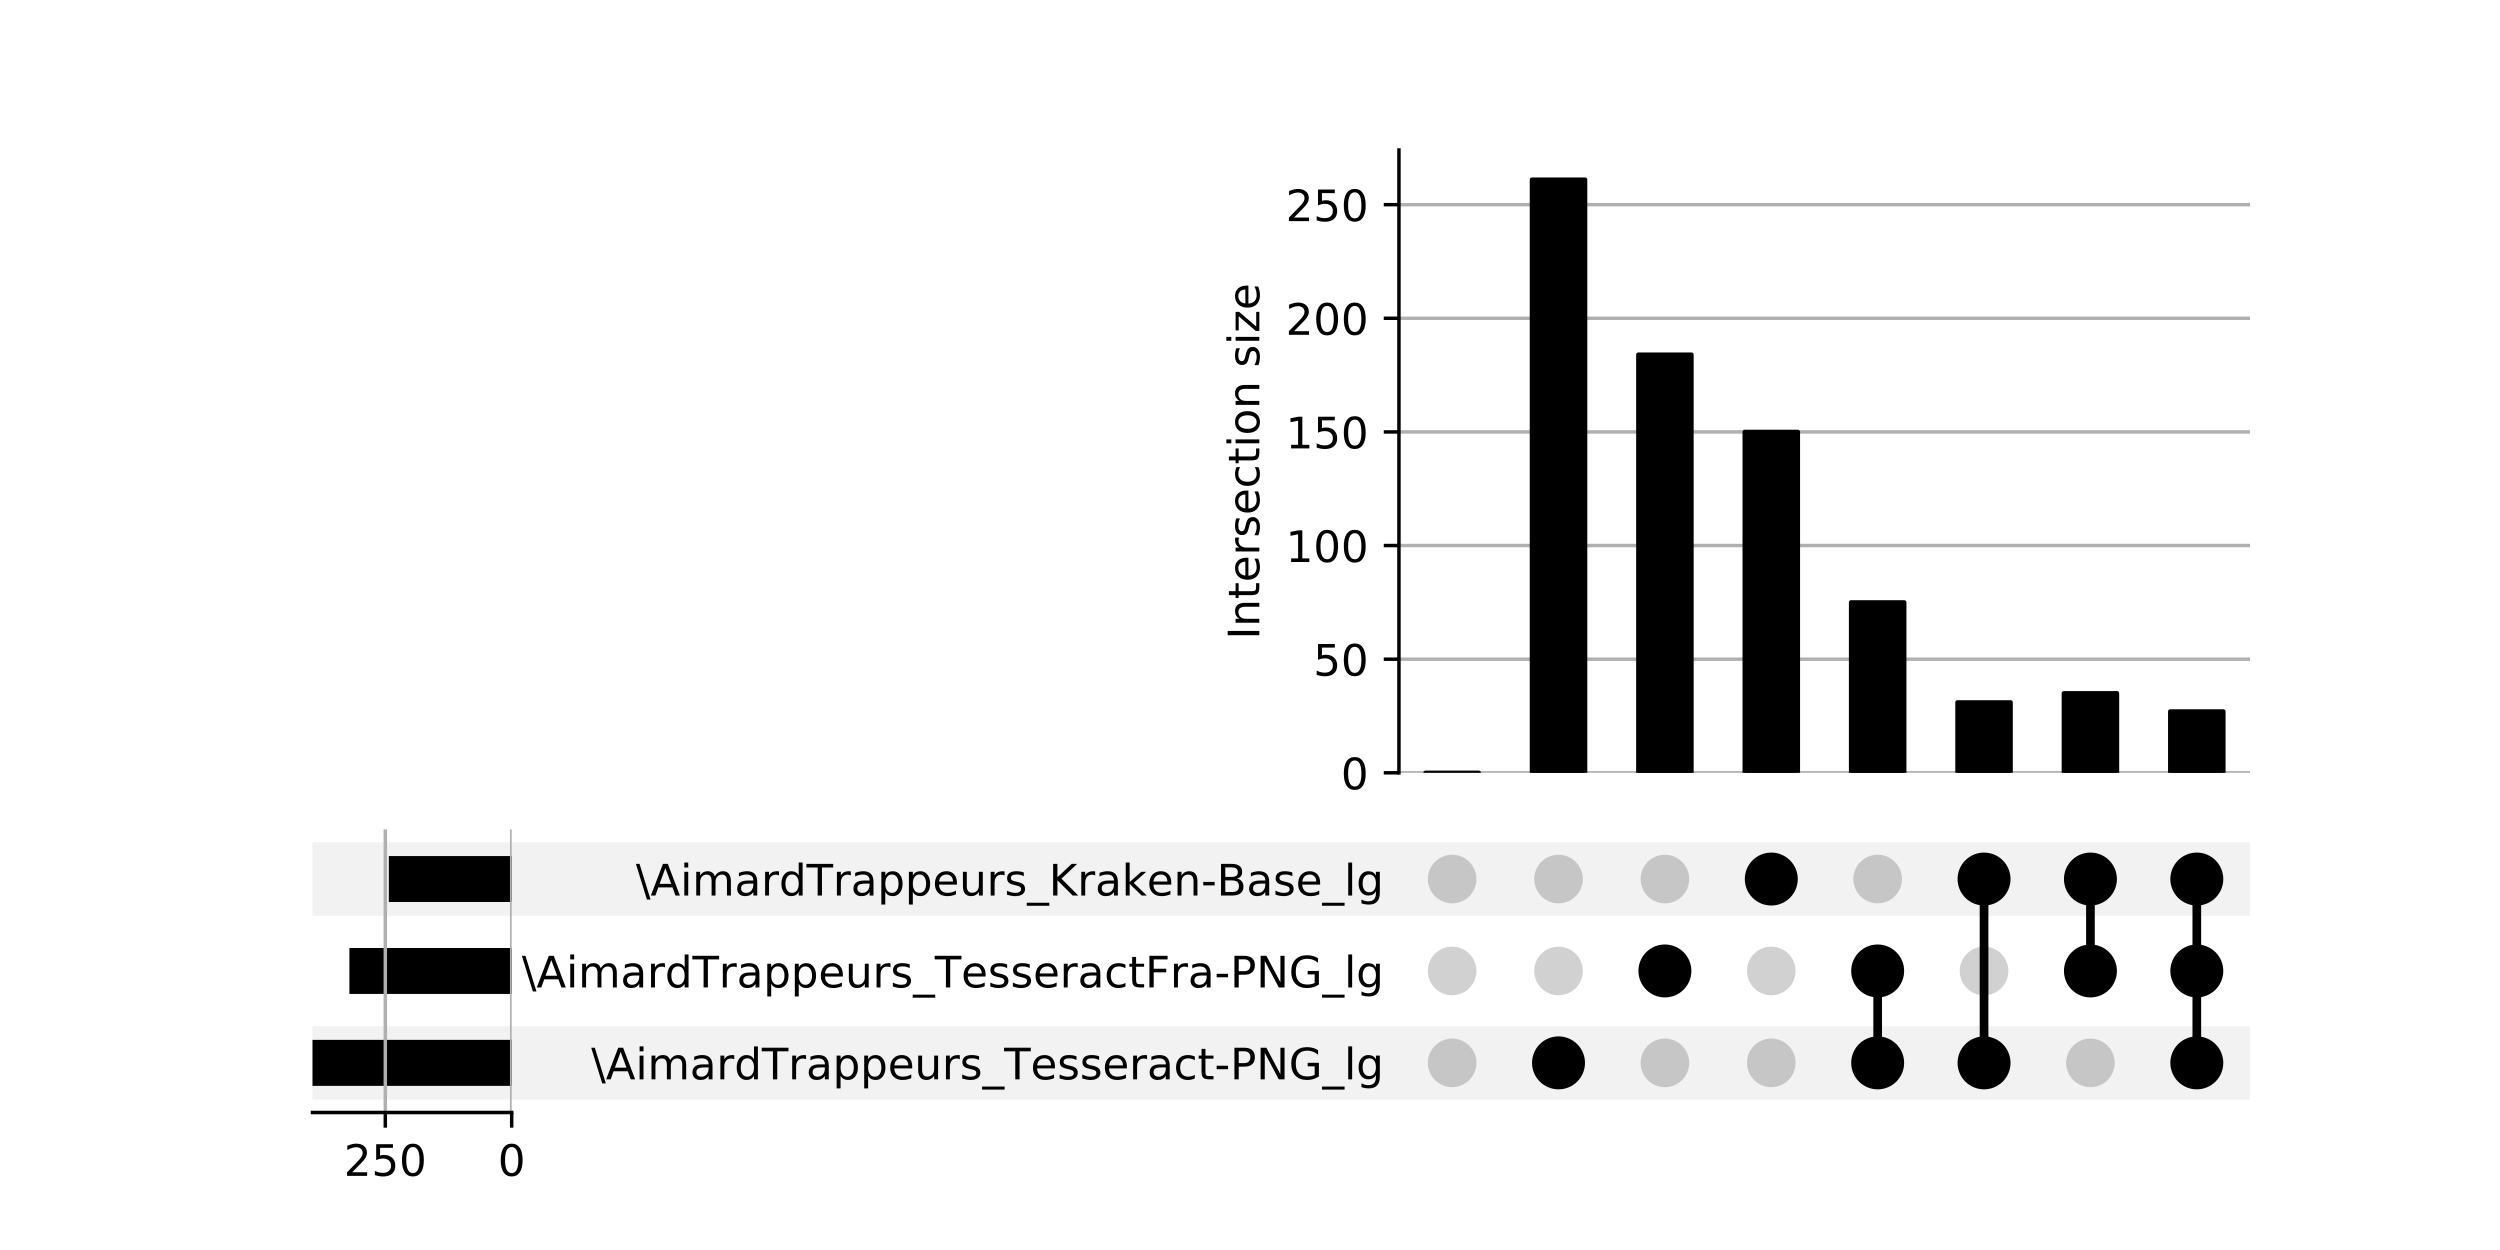 <?xml version="1.0" encoding="utf-8" standalone="no"?>
<!DOCTYPE svg PUBLIC "-//W3C//DTD SVG 1.1//EN"
  "http://www.w3.org/Graphics/SVG/1.1/DTD/svg11.dtd">
<!-- Created with matplotlib (http://matplotlib.org/) -->
<svg height="288pt" version="1.1" viewBox="0 0 576 288" width="576pt" xmlns="http://www.w3.org/2000/svg" xmlns:xlink="http://www.w3.org/1999/xlink">
 <defs>
  <style type="text/css">
*{stroke-linecap:butt;stroke-linejoin:round;}
  </style>
 </defs>
 <g id="figure_1">
  <g id="patch_1">
   <path d="M 0 288 
L 576 288 
L 576 0 
L 0 0 
z
" style="fill:#ffffff;"/>
  </g>
  <g id="axes_1">
   <g id="patch_2">
    <path clip-path="url(#p7e8ec84021)" d="M 72 253.355 
L 518.4 253.355 
L 518.4 236.414 
L 72 236.414 
z
" style="fill-opacity:0.051;"/>
   </g>
   <g id="patch_3">
    <path clip-path="url(#p7e8ec84021)" d="M 72 211.002 
L 518.4 211.002 
L 518.4 194.061 
L 72 194.061 
z
" style="fill-opacity:0.051;"/>
   </g>
   <g id="matplotlib.axis_1"/>
   <g id="matplotlib.axis_2">
    <g id="ytick_1"/>
    <g id="ytick_2"/>
    <g id="ytick_3"/>
   </g>
  </g>
  <g id="axes_2">
   <g id="matplotlib.axis_3">
    <g id="ytick_4">
     <g id="line2d_1"/>
     <g id="text_1">
      <!-- \AimardTrappeurs_Tesseract-PNG_lg -->
      <defs>
       <path d="M 8.297 72.906 
L 33.688 -9.281 
L 25.391 -9.281 
L 0 72.906 
z
" id="DejaVuSans-5c"/>
       <path d="M 34.188 63.188 
L 20.797 26.906 
L 47.609 26.906 
z
M 28.609 72.906 
L 39.797 72.906 
L 67.578 0 
L 57.328 0 
L 50.688 18.703 
L 17.828 18.703 
L 11.188 0 
L 0.781 0 
z
" id="DejaVuSans-41"/>
       <path d="M 9.422 54.688 
L 18.406 54.688 
L 18.406 0 
L 9.422 0 
z
M 9.422 75.984 
L 18.406 75.984 
L 18.406 64.594 
L 9.422 64.594 
z
" id="DejaVuSans-69"/>
       <path d="M 52 44.188 
Q 55.375 50.25 60.062 53.125 
Q 64.75 56 71.094 56 
Q 79.641 56 84.281 50.016 
Q 88.922 44.047 88.922 33.016 
L 88.922 0 
L 79.891 0 
L 79.891 32.719 
Q 79.891 40.578 77.094 44.375 
Q 74.312 48.188 68.609 48.188 
Q 61.625 48.188 57.562 43.547 
Q 53.516 38.922 53.516 30.906 
L 53.516 0 
L 44.484 0 
L 44.484 32.719 
Q 44.484 40.625 41.703 44.406 
Q 38.922 48.188 33.109 48.188 
Q 26.219 48.188 22.156 43.531 
Q 18.109 38.875 18.109 30.906 
L 18.109 0 
L 9.078 0 
L 9.078 54.688 
L 18.109 54.688 
L 18.109 46.188 
Q 21.188 51.219 25.484 53.609 
Q 29.781 56 35.688 56 
Q 41.656 56 45.828 52.969 
Q 50 49.953 52 44.188 
z
" id="DejaVuSans-6d"/>
       <path d="M 34.281 27.484 
Q 23.391 27.484 19.188 25 
Q 14.984 22.516 14.984 16.5 
Q 14.984 11.719 18.141 8.906 
Q 21.297 6.109 26.703 6.109 
Q 34.188 6.109 38.703 11.406 
Q 43.219 16.703 43.219 25.484 
L 43.219 27.484 
z
M 52.203 31.203 
L 52.203 0 
L 43.219 0 
L 43.219 8.297 
Q 40.141 3.328 35.547 0.953 
Q 30.953 -1.422 24.312 -1.422 
Q 15.922 -1.422 10.953 3.297 
Q 6 8.016 6 15.922 
Q 6 25.141 12.172 29.828 
Q 18.359 34.516 30.609 34.516 
L 43.219 34.516 
L 43.219 35.406 
Q 43.219 41.609 39.141 45 
Q 35.062 48.391 27.688 48.391 
Q 23 48.391 18.547 47.266 
Q 14.109 46.141 10.016 43.891 
L 10.016 52.203 
Q 14.938 54.109 19.578 55.047 
Q 24.219 56 28.609 56 
Q 40.484 56 46.344 49.844 
Q 52.203 43.703 52.203 31.203 
z
" id="DejaVuSans-61"/>
       <path d="M 41.109 46.297 
Q 39.594 47.172 37.812 47.578 
Q 36.031 48 33.891 48 
Q 26.266 48 22.188 43.047 
Q 18.109 38.094 18.109 28.812 
L 18.109 0 
L 9.078 0 
L 9.078 54.688 
L 18.109 54.688 
L 18.109 46.188 
Q 20.953 51.172 25.484 53.578 
Q 30.031 56 36.531 56 
Q 37.453 56 38.578 55.875 
Q 39.703 55.766 41.062 55.516 
z
" id="DejaVuSans-72"/>
       <path d="M 45.406 46.391 
L 45.406 75.984 
L 54.391 75.984 
L 54.391 0 
L 45.406 0 
L 45.406 8.203 
Q 42.578 3.328 38.25 0.953 
Q 33.938 -1.422 27.875 -1.422 
Q 17.969 -1.422 11.734 6.484 
Q 5.516 14.406 5.516 27.297 
Q 5.516 40.188 11.734 48.094 
Q 17.969 56 27.875 56 
Q 33.938 56 38.25 53.625 
Q 42.578 51.266 45.406 46.391 
z
M 14.797 27.297 
Q 14.797 17.391 18.875 11.75 
Q 22.953 6.109 30.078 6.109 
Q 37.203 6.109 41.297 11.75 
Q 45.406 17.391 45.406 27.297 
Q 45.406 37.203 41.297 42.844 
Q 37.203 48.484 30.078 48.484 
Q 22.953 48.484 18.875 42.844 
Q 14.797 37.203 14.797 27.297 
z
" id="DejaVuSans-64"/>
       <path d="M -0.297 72.906 
L 61.375 72.906 
L 61.375 64.594 
L 35.5 64.594 
L 35.5 0 
L 25.594 0 
L 25.594 64.594 
L -0.297 64.594 
z
" id="DejaVuSans-54"/>
       <path d="M 18.109 8.203 
L 18.109 -20.797 
L 9.078 -20.797 
L 9.078 54.688 
L 18.109 54.688 
L 18.109 46.391 
Q 20.953 51.266 25.266 53.625 
Q 29.594 56 35.594 56 
Q 45.562 56 51.781 48.094 
Q 58.016 40.188 58.016 27.297 
Q 58.016 14.406 51.781 6.484 
Q 45.562 -1.422 35.594 -1.422 
Q 29.594 -1.422 25.266 0.953 
Q 20.953 3.328 18.109 8.203 
z
M 48.688 27.297 
Q 48.688 37.203 44.609 42.844 
Q 40.531 48.484 33.406 48.484 
Q 26.266 48.484 22.188 42.844 
Q 18.109 37.203 18.109 27.297 
Q 18.109 17.391 22.188 11.75 
Q 26.266 6.109 33.406 6.109 
Q 40.531 6.109 44.609 11.75 
Q 48.688 17.391 48.688 27.297 
z
" id="DejaVuSans-70"/>
       <path d="M 56.203 29.594 
L 56.203 25.203 
L 14.891 25.203 
Q 15.484 15.922 20.484 11.062 
Q 25.484 6.203 34.422 6.203 
Q 39.594 6.203 44.453 7.469 
Q 49.312 8.734 54.109 11.281 
L 54.109 2.781 
Q 49.266 0.734 44.188 -0.344 
Q 39.109 -1.422 33.891 -1.422 
Q 20.797 -1.422 13.156 6.188 
Q 5.516 13.812 5.516 26.812 
Q 5.516 40.234 12.766 48.109 
Q 20.016 56 32.328 56 
Q 43.359 56 49.781 48.891 
Q 56.203 41.797 56.203 29.594 
z
M 47.219 32.234 
Q 47.125 39.594 43.094 43.984 
Q 39.062 48.391 32.422 48.391 
Q 24.906 48.391 20.391 44.141 
Q 15.875 39.891 15.188 32.172 
z
" id="DejaVuSans-65"/>
       <path d="M 8.5 21.578 
L 8.5 54.688 
L 17.484 54.688 
L 17.484 21.922 
Q 17.484 14.156 20.5 10.266 
Q 23.531 6.391 29.594 6.391 
Q 36.859 6.391 41.078 11.031 
Q 45.312 15.672 45.312 23.688 
L 45.312 54.688 
L 54.297 54.688 
L 54.297 0 
L 45.312 0 
L 45.312 8.406 
Q 42.047 3.422 37.719 1 
Q 33.406 -1.422 27.688 -1.422 
Q 18.266 -1.422 13.375 4.438 
Q 8.5 10.297 8.5 21.578 
z
M 31.109 56 
z
" id="DejaVuSans-75"/>
       <path d="M 44.281 53.078 
L 44.281 44.578 
Q 40.484 46.531 36.375 47.5 
Q 32.281 48.484 27.875 48.484 
Q 21.188 48.484 17.844 46.438 
Q 14.5 44.391 14.5 40.281 
Q 14.5 37.156 16.891 35.375 
Q 19.281 33.594 26.516 31.984 
L 29.594 31.297 
Q 39.156 29.25 43.188 25.516 
Q 47.219 21.781 47.219 15.094 
Q 47.219 7.469 41.188 3.016 
Q 35.156 -1.422 24.609 -1.422 
Q 20.219 -1.422 15.453 -0.562 
Q 10.688 0.297 5.422 2 
L 5.422 11.281 
Q 10.406 8.688 15.234 7.391 
Q 20.062 6.109 24.812 6.109 
Q 31.156 6.109 34.562 8.281 
Q 37.984 10.453 37.984 14.406 
Q 37.984 18.062 35.516 20.016 
Q 33.062 21.969 24.703 23.781 
L 21.578 24.516 
Q 13.234 26.266 9.516 29.906 
Q 5.812 33.547 5.812 39.891 
Q 5.812 47.609 11.281 51.797 
Q 16.75 56 26.812 56 
Q 31.781 56 36.172 55.266 
Q 40.578 54.547 44.281 53.078 
z
" id="DejaVuSans-73"/>
       <path d="M 50.984 -16.609 
L 50.984 -23.578 
L -0.984 -23.578 
L -0.984 -16.609 
z
" id="DejaVuSans-5f"/>
       <path d="M 48.781 52.594 
L 48.781 44.188 
Q 44.969 46.297 41.141 47.344 
Q 37.312 48.391 33.406 48.391 
Q 24.656 48.391 19.812 42.844 
Q 14.984 37.312 14.984 27.297 
Q 14.984 17.281 19.812 11.734 
Q 24.656 6.203 33.406 6.203 
Q 37.312 6.203 41.141 7.25 
Q 44.969 8.297 48.781 10.406 
L 48.781 2.094 
Q 45.016 0.344 40.984 -0.531 
Q 36.969 -1.422 32.422 -1.422 
Q 20.062 -1.422 12.781 6.344 
Q 5.516 14.109 5.516 27.297 
Q 5.516 40.672 12.859 48.328 
Q 20.219 56 33.016 56 
Q 37.156 56 41.109 55.141 
Q 45.062 54.297 48.781 52.594 
z
" id="DejaVuSans-63"/>
       <path d="M 18.312 70.219 
L 18.312 54.688 
L 36.812 54.688 
L 36.812 47.703 
L 18.312 47.703 
L 18.312 18.016 
Q 18.312 11.328 20.141 9.422 
Q 21.969 7.516 27.594 7.516 
L 36.812 7.516 
L 36.812 0 
L 27.594 0 
Q 17.188 0 13.234 3.875 
Q 9.281 7.766 9.281 18.016 
L 9.281 47.703 
L 2.688 47.703 
L 2.688 54.688 
L 9.281 54.688 
L 9.281 70.219 
z
" id="DejaVuSans-74"/>
       <path d="M 4.891 31.391 
L 31.203 31.391 
L 31.203 23.391 
L 4.891 23.391 
z
" id="DejaVuSans-2d"/>
       <path d="M 19.672 64.797 
L 19.672 37.406 
L 32.078 37.406 
Q 38.969 37.406 42.719 40.969 
Q 46.484 44.531 46.484 51.125 
Q 46.484 57.672 42.719 61.234 
Q 38.969 64.797 32.078 64.797 
z
M 9.812 72.906 
L 32.078 72.906 
Q 44.344 72.906 50.609 67.359 
Q 56.891 61.812 56.891 51.125 
Q 56.891 40.328 50.609 34.812 
Q 44.344 29.297 32.078 29.297 
L 19.672 29.297 
L 19.672 0 
L 9.812 0 
z
" id="DejaVuSans-50"/>
       <path d="M 9.812 72.906 
L 23.094 72.906 
L 55.422 11.922 
L 55.422 72.906 
L 64.984 72.906 
L 64.984 0 
L 51.703 0 
L 19.391 60.984 
L 19.391 0 
L 9.812 0 
z
" id="DejaVuSans-4e"/>
       <path d="M 59.516 10.406 
L 59.516 29.984 
L 43.406 29.984 
L 43.406 38.094 
L 69.281 38.094 
L 69.281 6.781 
Q 63.578 2.734 56.688 0.656 
Q 49.812 -1.422 42 -1.422 
Q 24.906 -1.422 15.25 8.562 
Q 5.609 18.562 5.609 36.375 
Q 5.609 54.25 15.25 64.234 
Q 24.906 74.219 42 74.219 
Q 49.125 74.219 55.547 72.453 
Q 61.969 70.703 67.391 67.281 
L 67.391 56.781 
Q 61.922 61.422 55.766 63.766 
Q 49.609 66.109 42.828 66.109 
Q 29.438 66.109 22.719 58.641 
Q 16.016 51.172 16.016 36.375 
Q 16.016 21.625 22.719 14.156 
Q 29.438 6.688 42.828 6.688 
Q 48.047 6.688 52.141 7.594 
Q 56.25 8.5 59.516 10.406 
z
" id="DejaVuSans-47"/>
       <path d="M 9.422 75.984 
L 18.406 75.984 
L 18.406 0 
L 9.422 0 
z
" id="DejaVuSans-6c"/>
       <path d="M 45.406 27.984 
Q 45.406 37.75 41.375 43.109 
Q 37.359 48.484 30.078 48.484 
Q 22.859 48.484 18.828 43.109 
Q 14.797 37.75 14.797 27.984 
Q 14.797 18.266 18.828 12.891 
Q 22.859 7.516 30.078 7.516 
Q 37.359 7.516 41.375 12.891 
Q 45.406 18.266 45.406 27.984 
z
M 54.391 6.781 
Q 54.391 -7.172 48.188 -13.984 
Q 42 -20.797 29.203 -20.797 
Q 24.469 -20.797 20.266 -20.094 
Q 16.062 -19.391 12.109 -17.922 
L 12.109 -9.188 
Q 16.062 -11.328 19.922 -12.344 
Q 23.781 -13.375 27.781 -13.375 
Q 36.625 -13.375 41.016 -8.766 
Q 45.406 -4.156 45.406 5.172 
L 45.406 9.625 
Q 42.625 4.781 38.281 2.391 
Q 33.938 0 27.875 0 
Q 17.828 0 11.672 7.656 
Q 5.516 15.328 5.516 27.984 
Q 5.516 40.672 11.672 48.328 
Q 17.828 56 27.875 56 
Q 33.938 56 38.281 53.609 
Q 42.625 51.219 45.406 46.391 
L 45.406 54.688 
L 54.391 54.688 
z
" id="DejaVuSans-67"/>
      </defs>
      <g transform="translate(136.213 248.684)scale(0.1 -0.1)">
       <use xlink:href="#DejaVuSans-5c"/>
       <use x="33.691" xlink:href="#DejaVuSans-41"/>
       <use x="102.1" xlink:href="#DejaVuSans-69"/>
       <use x="129.883" xlink:href="#DejaVuSans-6d"/>
       <use x="227.295" xlink:href="#DejaVuSans-61"/>
       <use x="288.574" xlink:href="#DejaVuSans-72"/>
       <use x="329.672" xlink:href="#DejaVuSans-64"/>
       <use x="393.148" xlink:href="#DejaVuSans-54"/>
       <use x="454.014" xlink:href="#DejaVuSans-72"/>
       <use x="495.127" xlink:href="#DejaVuSans-61"/>
       <use x="556.406" xlink:href="#DejaVuSans-70"/>
       <use x="619.883" xlink:href="#DejaVuSans-70"/>
       <use x="683.359" xlink:href="#DejaVuSans-65"/>
       <use x="744.883" xlink:href="#DejaVuSans-75"/>
       <use x="808.262" xlink:href="#DejaVuSans-72"/>
       <use x="849.375" xlink:href="#DejaVuSans-73"/>
       <use x="901.475" xlink:href="#DejaVuSans-5f"/>
       <use x="951.475" xlink:href="#DejaVuSans-54"/>
       <use x="1012.293" xlink:href="#DejaVuSans-65"/>
       <use x="1073.816" xlink:href="#DejaVuSans-73"/>
       <use x="1125.916" xlink:href="#DejaVuSans-73"/>
       <use x="1178.016" xlink:href="#DejaVuSans-65"/>
       <use x="1239.539" xlink:href="#DejaVuSans-72"/>
       <use x="1280.652" xlink:href="#DejaVuSans-61"/>
       <use x="1341.932" xlink:href="#DejaVuSans-63"/>
       <use x="1396.912" xlink:href="#DejaVuSans-74"/>
       <use x="1436.121" xlink:href="#DejaVuSans-2d"/>
       <use x="1472.205" xlink:href="#DejaVuSans-50"/>
       <use x="1532.508" xlink:href="#DejaVuSans-4e"/>
       <use x="1607.312" xlink:href="#DejaVuSans-47"/>
       <use x="1684.803" xlink:href="#DejaVuSans-5f"/>
       <use x="1734.803" xlink:href="#DejaVuSans-6c"/>
       <use x="1762.586" xlink:href="#DejaVuSans-67"/>
      </g>
     </g>
    </g>
    <g id="ytick_5">
     <g id="line2d_2"/>
     <g id="text_2">
      <!-- \AimardTrappeurs_TesseractFra-PNG_lg -->
      <defs>
       <path d="M 9.812 72.906 
L 51.703 72.906 
L 51.703 64.594 
L 19.672 64.594 
L 19.672 43.109 
L 48.578 43.109 
L 48.578 34.812 
L 19.672 34.812 
L 19.672 0 
L 9.812 0 
z
" id="DejaVuSans-46"/>
      </defs>
      <g transform="translate(120.233 227.507)scale(0.1 -0.1)">
       <use xlink:href="#DejaVuSans-5c"/>
       <use x="33.691" xlink:href="#DejaVuSans-41"/>
       <use x="102.1" xlink:href="#DejaVuSans-69"/>
       <use x="129.883" xlink:href="#DejaVuSans-6d"/>
       <use x="227.295" xlink:href="#DejaVuSans-61"/>
       <use x="288.574" xlink:href="#DejaVuSans-72"/>
       <use x="329.672" xlink:href="#DejaVuSans-64"/>
       <use x="393.148" xlink:href="#DejaVuSans-54"/>
       <use x="454.014" xlink:href="#DejaVuSans-72"/>
       <use x="495.127" xlink:href="#DejaVuSans-61"/>
       <use x="556.406" xlink:href="#DejaVuSans-70"/>
       <use x="619.883" xlink:href="#DejaVuSans-70"/>
       <use x="683.359" xlink:href="#DejaVuSans-65"/>
       <use x="744.883" xlink:href="#DejaVuSans-75"/>
       <use x="808.262" xlink:href="#DejaVuSans-72"/>
       <use x="849.375" xlink:href="#DejaVuSans-73"/>
       <use x="901.475" xlink:href="#DejaVuSans-5f"/>
       <use x="951.475" xlink:href="#DejaVuSans-54"/>
       <use x="1012.293" xlink:href="#DejaVuSans-65"/>
       <use x="1073.816" xlink:href="#DejaVuSans-73"/>
       <use x="1125.916" xlink:href="#DejaVuSans-73"/>
       <use x="1178.016" xlink:href="#DejaVuSans-65"/>
       <use x="1239.539" xlink:href="#DejaVuSans-72"/>
       <use x="1280.652" xlink:href="#DejaVuSans-61"/>
       <use x="1341.932" xlink:href="#DejaVuSans-63"/>
       <use x="1396.912" xlink:href="#DejaVuSans-74"/>
       <use x="1436.121" xlink:href="#DejaVuSans-46"/>
       <use x="1493.531" xlink:href="#DejaVuSans-72"/>
       <use x="1534.645" xlink:href="#DejaVuSans-61"/>
       <use x="1595.924" xlink:href="#DejaVuSans-2d"/>
       <use x="1632.008" xlink:href="#DejaVuSans-50"/>
       <use x="1692.311" xlink:href="#DejaVuSans-4e"/>
       <use x="1767.115" xlink:href="#DejaVuSans-47"/>
       <use x="1844.605" xlink:href="#DejaVuSans-5f"/>
       <use x="1894.605" xlink:href="#DejaVuSans-6c"/>
       <use x="1922.389" xlink:href="#DejaVuSans-67"/>
      </g>
     </g>
    </g>
    <g id="ytick_6">
     <g id="line2d_3"/>
     <g id="text_3">
      <!-- \AimardTrappeurs_Kraken-Base_lg -->
      <defs>
       <path d="M 9.812 72.906 
L 19.672 72.906 
L 19.672 42.094 
L 52.391 72.906 
L 65.094 72.906 
L 28.906 38.922 
L 67.672 0 
L 54.688 0 
L 19.672 35.109 
L 19.672 0 
L 9.812 0 
z
" id="DejaVuSans-4b"/>
       <path d="M 9.078 75.984 
L 18.109 75.984 
L 18.109 31.109 
L 44.922 54.688 
L 56.391 54.688 
L 27.391 29.109 
L 57.625 0 
L 45.906 0 
L 18.109 26.703 
L 18.109 0 
L 9.078 0 
z
" id="DejaVuSans-6b"/>
       <path d="M 54.891 33.016 
L 54.891 0 
L 45.906 0 
L 45.906 32.719 
Q 45.906 40.484 42.875 44.328 
Q 39.844 48.188 33.797 48.188 
Q 26.516 48.188 22.312 43.547 
Q 18.109 38.922 18.109 30.906 
L 18.109 0 
L 9.078 0 
L 9.078 54.688 
L 18.109 54.688 
L 18.109 46.188 
Q 21.344 51.125 25.703 53.562 
Q 30.078 56 35.797 56 
Q 45.219 56 50.047 50.172 
Q 54.891 44.344 54.891 33.016 
z
" id="DejaVuSans-6e"/>
       <path d="M 19.672 34.812 
L 19.672 8.109 
L 35.5 8.109 
Q 43.453 8.109 47.281 11.406 
Q 51.125 14.703 51.125 21.484 
Q 51.125 28.328 47.281 31.562 
Q 43.453 34.812 35.5 34.812 
z
M 19.672 64.797 
L 19.672 42.828 
L 34.281 42.828 
Q 41.5 42.828 45.031 45.531 
Q 48.578 48.25 48.578 53.812 
Q 48.578 59.328 45.031 62.062 
Q 41.5 64.797 34.281 64.797 
z
M 9.812 72.906 
L 35.016 72.906 
Q 46.297 72.906 52.391 68.219 
Q 58.5 63.531 58.5 54.891 
Q 58.5 48.188 55.375 44.234 
Q 52.25 40.281 46.188 39.312 
Q 53.469 37.75 57.5 32.781 
Q 61.531 27.828 61.531 20.406 
Q 61.531 10.641 54.891 5.312 
Q 48.25 0 35.984 0 
L 9.812 0 
z
" id="DejaVuSans-42"/>
      </defs>
      <g transform="translate(146.516 206.331)scale(0.1 -0.1)">
       <use xlink:href="#DejaVuSans-5c"/>
       <use x="33.691" xlink:href="#DejaVuSans-41"/>
       <use x="102.1" xlink:href="#DejaVuSans-69"/>
       <use x="129.883" xlink:href="#DejaVuSans-6d"/>
       <use x="227.295" xlink:href="#DejaVuSans-61"/>
       <use x="288.574" xlink:href="#DejaVuSans-72"/>
       <use x="329.672" xlink:href="#DejaVuSans-64"/>
       <use x="393.148" xlink:href="#DejaVuSans-54"/>
       <use x="454.014" xlink:href="#DejaVuSans-72"/>
       <use x="495.127" xlink:href="#DejaVuSans-61"/>
       <use x="556.406" xlink:href="#DejaVuSans-70"/>
       <use x="619.883" xlink:href="#DejaVuSans-70"/>
       <use x="683.359" xlink:href="#DejaVuSans-65"/>
       <use x="744.883" xlink:href="#DejaVuSans-75"/>
       <use x="808.262" xlink:href="#DejaVuSans-72"/>
       <use x="849.375" xlink:href="#DejaVuSans-73"/>
       <use x="901.475" xlink:href="#DejaVuSans-5f"/>
       <use x="951.475" xlink:href="#DejaVuSans-4b"/>
       <use x="1017.051" xlink:href="#DejaVuSans-72"/>
       <use x="1058.164" xlink:href="#DejaVuSans-61"/>
       <use x="1119.443" xlink:href="#DejaVuSans-6b"/>
       <use x="1177.307" xlink:href="#DejaVuSans-65"/>
       <use x="1238.83" xlink:href="#DejaVuSans-6e"/>
       <use x="1302.209" xlink:href="#DejaVuSans-2d"/>
       <use x="1338.246" xlink:href="#DejaVuSans-42"/>
       <use x="1406.85" xlink:href="#DejaVuSans-61"/>
       <use x="1468.129" xlink:href="#DejaVuSans-73"/>
       <use x="1520.229" xlink:href="#DejaVuSans-65"/>
       <use x="1581.752" xlink:href="#DejaVuSans-5f"/>
       <use x="1631.752" xlink:href="#DejaVuSans-6c"/>
       <use x="1659.535" xlink:href="#DejaVuSans-67"/>
      </g>
     </g>
    </g>
   </g>
   <g id="LineCollection_1">
    <path clip-path="url(#p9115583071)" d="M 359.083 244.885 
L 359.083 244.885 
" style="fill:none;stroke:#000000;stroke-width:2;"/>
    <path clip-path="url(#p9115583071)" d="M 383.593 223.708 
L 383.593 223.708 
" style="fill:none;stroke:#000000;stroke-width:2;"/>
    <path clip-path="url(#p9115583071)" d="M 408.104 202.532 
L 408.104 202.532 
" style="fill:none;stroke:#000000;stroke-width:2;"/>
    <path clip-path="url(#p9115583071)" d="M 432.614 244.885 
L 432.614 223.708 
" style="fill:none;stroke:#000000;stroke-width:2;"/>
    <path clip-path="url(#p9115583071)" d="M 457.124 244.885 
L 457.124 202.532 
" style="fill:none;stroke:#000000;stroke-width:2;"/>
    <path clip-path="url(#p9115583071)" d="M 481.635 223.708 
L 481.635 202.532 
" style="fill:none;stroke:#000000;stroke-width:2;"/>
    <path clip-path="url(#p9115583071)" d="M 506.145 244.885 
L 506.145 202.532 
" style="fill:none;stroke:#000000;stroke-width:2;"/>
   </g>
   <g id="PathCollection_1">
    <defs>
     <path d="M 0 5.6 
C 1.485 5.6 2.91 5.01 3.96 3.96 
C 5.01 2.91 5.6 1.485 5.6 0 
C 5.6 -1.485 5.01 -2.91 3.96 -3.96 
C 2.91 -5.01 1.485 -5.6 0 -5.6 
C -1.485 -5.6 -2.91 -5.01 -3.96 -3.96 
C -5.01 -2.91 -5.6 -1.485 -5.6 0 
C -5.6 1.485 -5.01 2.91 -3.96 3.96 
C -2.91 5.01 -1.485 5.6 0 5.6 
z
" id="C0_0_4370da4f94"/>
    </defs>
    <g clip-path="url(#p9115583071)">
     <use style="fill-opacity:0.18;" x="334.573" xlink:href="#C0_0_4370da4f94" y="244.885"/>
    </g>
    <g clip-path="url(#p9115583071)">
     <use style="fill-opacity:0.18;" x="334.573" xlink:href="#C0_0_4370da4f94" y="223.708"/>
    </g>
    <g clip-path="url(#p9115583071)">
     <use style="fill-opacity:0.18;" x="334.573" xlink:href="#C0_0_4370da4f94" y="202.532"/>
    </g>
    <g clip-path="url(#p9115583071)">
     <use style="stroke:#000000;" x="359.083" xlink:href="#C0_0_4370da4f94" y="244.885"/>
    </g>
    <g clip-path="url(#p9115583071)">
     <use style="fill-opacity:0.18;" x="359.083" xlink:href="#C0_0_4370da4f94" y="223.708"/>
    </g>
    <g clip-path="url(#p9115583071)">
     <use style="fill-opacity:0.18;" x="359.083" xlink:href="#C0_0_4370da4f94" y="202.532"/>
    </g>
    <g clip-path="url(#p9115583071)">
     <use style="fill-opacity:0.18;" x="383.593" xlink:href="#C0_0_4370da4f94" y="244.885"/>
    </g>
    <g clip-path="url(#p9115583071)">
     <use style="stroke:#000000;" x="383.593" xlink:href="#C0_0_4370da4f94" y="223.708"/>
    </g>
    <g clip-path="url(#p9115583071)">
     <use style="fill-opacity:0.18;" x="383.593" xlink:href="#C0_0_4370da4f94" y="202.532"/>
    </g>
    <g clip-path="url(#p9115583071)">
     <use style="fill-opacity:0.18;" x="408.104" xlink:href="#C0_0_4370da4f94" y="244.885"/>
    </g>
    <g clip-path="url(#p9115583071)">
     <use style="fill-opacity:0.18;" x="408.104" xlink:href="#C0_0_4370da4f94" y="223.708"/>
    </g>
    <g clip-path="url(#p9115583071)">
     <use style="stroke:#000000;" x="408.104" xlink:href="#C0_0_4370da4f94" y="202.532"/>
    </g>
    <g clip-path="url(#p9115583071)">
     <use style="stroke:#000000;" x="432.614" xlink:href="#C0_0_4370da4f94" y="244.885"/>
    </g>
    <g clip-path="url(#p9115583071)">
     <use style="stroke:#000000;" x="432.614" xlink:href="#C0_0_4370da4f94" y="223.708"/>
    </g>
    <g clip-path="url(#p9115583071)">
     <use style="fill-opacity:0.18;" x="432.614" xlink:href="#C0_0_4370da4f94" y="202.532"/>
    </g>
    <g clip-path="url(#p9115583071)">
     <use style="stroke:#000000;" x="457.124" xlink:href="#C0_0_4370da4f94" y="244.885"/>
    </g>
    <g clip-path="url(#p9115583071)">
     <use style="fill-opacity:0.18;" x="457.124" xlink:href="#C0_0_4370da4f94" y="223.708"/>
    </g>
    <g clip-path="url(#p9115583071)">
     <use style="stroke:#000000;" x="457.124" xlink:href="#C0_0_4370da4f94" y="202.532"/>
    </g>
    <g clip-path="url(#p9115583071)">
     <use style="fill-opacity:0.18;" x="481.635" xlink:href="#C0_0_4370da4f94" y="244.885"/>
    </g>
    <g clip-path="url(#p9115583071)">
     <use style="stroke:#000000;" x="481.635" xlink:href="#C0_0_4370da4f94" y="223.708"/>
    </g>
    <g clip-path="url(#p9115583071)">
     <use style="stroke:#000000;" x="481.635" xlink:href="#C0_0_4370da4f94" y="202.532"/>
    </g>
    <g clip-path="url(#p9115583071)">
     <use style="stroke:#000000;" x="506.145" xlink:href="#C0_0_4370da4f94" y="244.885"/>
    </g>
    <g clip-path="url(#p9115583071)">
     <use style="stroke:#000000;" x="506.145" xlink:href="#C0_0_4370da4f94" y="223.708"/>
    </g>
    <g clip-path="url(#p9115583071)">
     <use style="stroke:#000000;" x="506.145" xlink:href="#C0_0_4370da4f94" y="202.532"/>
    </g>
   </g>
  </g>
  <g id="axes_3">
   <g id="patch_4">
    <path clip-path="url(#pf9bbf85217)" d="M 117.892 250.179 
L 72 250.179 
L 72 239.591 
L 117.892 239.591 
z
"/>
   </g>
   <g id="patch_5">
    <path clip-path="url(#pf9bbf85217)" d="M 117.892 229.002 
L 80.503 229.002 
L 80.503 218.414 
L 117.892 218.414 
z
"/>
   </g>
   <g id="patch_6">
    <path clip-path="url(#pf9bbf85217)" d="M 117.892 207.826 
L 89.588 207.826 
L 89.588 197.238 
L 117.892 197.238 
z
"/>
   </g>
   <g id="matplotlib.axis_4">
    <g id="xtick_1">
     <g id="line2d_4">
      <path clip-path="url(#pf9bbf85217)" d="M 117.892 256.32 
L 117.892 191.096 
" style="fill:none;stroke:#b0b0b0;stroke-linecap:square;stroke-width:0.8;"/>
     </g>
     <g id="line2d_5">
      <defs>
       <path d="M 0 0 
L 0 3.5 
" id="m0a86375be5" style="stroke:#000000;stroke-width:0.8;"/>
      </defs>
      <g>
       <use style="stroke:#000000;stroke-width:0.8;" x="117.892" xlink:href="#m0a86375be5" y="256.32"/>
      </g>
     </g>
     <g id="text_4">
      <!-- 0 -->
      <defs>
       <path d="M 31.781 66.406 
Q 24.172 66.406 20.328 58.906 
Q 16.5 51.422 16.5 36.375 
Q 16.5 21.391 20.328 13.891 
Q 24.172 6.391 31.781 6.391 
Q 39.453 6.391 43.281 13.891 
Q 47.125 21.391 47.125 36.375 
Q 47.125 51.422 43.281 58.906 
Q 39.453 66.406 31.781 66.406 
z
M 31.781 74.219 
Q 44.047 74.219 50.516 64.516 
Q 56.984 54.828 56.984 36.375 
Q 56.984 17.969 50.516 8.266 
Q 44.047 -1.422 31.781 -1.422 
Q 19.531 -1.422 13.062 8.266 
Q 6.594 17.969 6.594 36.375 
Q 6.594 54.828 13.062 64.516 
Q 19.531 74.219 31.781 74.219 
z
" id="DejaVuSans-30"/>
      </defs>
      <g transform="translate(114.71 270.918)scale(0.1 -0.1)">
       <use xlink:href="#DejaVuSans-30"/>
      </g>
     </g>
    </g>
    <g id="xtick_2">
     <g id="line2d_6">
      <path clip-path="url(#pf9bbf85217)" d="M 88.773 256.32 
L 88.773 191.096 
" style="fill:none;stroke:#b0b0b0;stroke-linecap:square;stroke-width:0.8;"/>
     </g>
     <g id="line2d_7">
      <g>
       <use style="stroke:#000000;stroke-width:0.8;" x="88.773" xlink:href="#m0a86375be5" y="256.32"/>
      </g>
     </g>
     <g id="text_5">
      <!-- 250 -->
      <defs>
       <path d="M 19.188 8.297 
L 53.609 8.297 
L 53.609 0 
L 7.328 0 
L 7.328 8.297 
Q 12.938 14.109 22.625 23.891 
Q 32.328 33.688 34.812 36.531 
Q 39.547 41.844 41.422 45.531 
Q 43.312 49.219 43.312 52.781 
Q 43.312 58.594 39.234 62.25 
Q 35.156 65.922 28.609 65.922 
Q 23.969 65.922 18.812 64.312 
Q 13.672 62.703 7.812 59.422 
L 7.812 69.391 
Q 13.766 71.781 18.938 73 
Q 24.125 74.219 28.422 74.219 
Q 39.75 74.219 46.484 68.547 
Q 53.219 62.891 53.219 53.422 
Q 53.219 48.922 51.531 44.891 
Q 49.859 40.875 45.406 35.406 
Q 44.188 33.984 37.641 27.219 
Q 31.109 20.453 19.188 8.297 
z
" id="DejaVuSans-32"/>
       <path d="M 10.797 72.906 
L 49.516 72.906 
L 49.516 64.594 
L 19.828 64.594 
L 19.828 46.734 
Q 21.969 47.469 24.109 47.828 
Q 26.266 48.188 28.422 48.188 
Q 40.625 48.188 47.75 41.5 
Q 54.891 34.812 54.891 23.391 
Q 54.891 11.625 47.562 5.094 
Q 40.234 -1.422 26.906 -1.422 
Q 22.312 -1.422 17.547 -0.641 
Q 12.797 0.141 7.719 1.703 
L 7.719 11.625 
Q 12.109 9.234 16.797 8.062 
Q 21.484 6.891 26.703 6.891 
Q 35.156 6.891 40.078 11.328 
Q 45.016 15.766 45.016 23.391 
Q 45.016 31 40.078 35.438 
Q 35.156 39.891 26.703 39.891 
Q 22.75 39.891 18.812 39.016 
Q 14.891 38.141 10.797 36.281 
z
" id="DejaVuSans-35"/>
      </defs>
      <g transform="translate(79.229 270.918)scale(0.1 -0.1)">
       <use xlink:href="#DejaVuSans-32"/>
       <use x="63.623" xlink:href="#DejaVuSans-35"/>
       <use x="127.246" xlink:href="#DejaVuSans-30"/>
      </g>
     </g>
    </g>
   </g>
   <g id="patch_7">
    <path d="M 72 256.32 
L 117.892 256.32 
" style="fill:none;stroke:#000000;stroke-linecap:square;stroke-linejoin:miter;stroke-width:0.8;"/>
   </g>
  </g>
  <g id="axes_4">
   <g id="patch_8">
    <path d="M 322.318 178.052 
L 518.4 178.052 
L 518.4 34.56 
L 322.318 34.56 
z
" style="fill:#ffffff;"/>
   </g>
   <g id="matplotlib.axis_5">
    <g id="ytick_7">
     <g id="line2d_8">
      <path clip-path="url(#p2af3a7b038)" d="M 322.318 178.052 
L 518.4 178.052 
" style="fill:none;stroke:#b0b0b0;stroke-linecap:square;stroke-width:0.8;"/>
     </g>
     <g id="line2d_9">
      <defs>
       <path d="M 0 0 
L -3.5 0 
" id="m537389fde9" style="stroke:#000000;stroke-width:0.8;"/>
      </defs>
      <g>
       <use style="stroke:#000000;stroke-width:0.8;" x="322.318" xlink:href="#m537389fde9" y="178.052"/>
      </g>
     </g>
     <g id="text_6">
      <!-- 0 -->
      <g transform="translate(308.955 181.851)scale(0.1 -0.1)">
       <use xlink:href="#DejaVuSans-30"/>
      </g>
     </g>
    </g>
    <g id="ytick_8">
     <g id="line2d_10">
      <path clip-path="url(#p2af3a7b038)" d="M 322.318 151.872 
L 518.4 151.872 
" style="fill:none;stroke:#b0b0b0;stroke-linecap:square;stroke-width:0.8;"/>
     </g>
     <g id="line2d_11">
      <g>
       <use style="stroke:#000000;stroke-width:0.8;" x="322.318" xlink:href="#m537389fde9" y="151.872"/>
      </g>
     </g>
     <g id="text_7">
      <!-- 50 -->
      <g transform="translate(302.593 155.671)scale(0.1 -0.1)">
       <use xlink:href="#DejaVuSans-35"/>
       <use x="63.623" xlink:href="#DejaVuSans-30"/>
      </g>
     </g>
    </g>
    <g id="ytick_9">
     <g id="line2d_12">
      <path clip-path="url(#p2af3a7b038)" d="M 322.318 125.692 
L 518.4 125.692 
" style="fill:none;stroke:#b0b0b0;stroke-linecap:square;stroke-width:0.8;"/>
     </g>
     <g id="line2d_13">
      <g>
       <use style="stroke:#000000;stroke-width:0.8;" x="322.318" xlink:href="#m537389fde9" y="125.692"/>
      </g>
     </g>
     <g id="text_8">
      <!-- 100 -->
      <defs>
       <path d="M 12.406 8.297 
L 28.516 8.297 
L 28.516 63.922 
L 10.984 60.406 
L 10.984 69.391 
L 28.422 72.906 
L 38.281 72.906 
L 38.281 8.297 
L 54.391 8.297 
L 54.391 0 
L 12.406 0 
z
" id="DejaVuSans-31"/>
      </defs>
      <g transform="translate(296.23 129.491)scale(0.1 -0.1)">
       <use xlink:href="#DejaVuSans-31"/>
       <use x="63.623" xlink:href="#DejaVuSans-30"/>
       <use x="127.246" xlink:href="#DejaVuSans-30"/>
      </g>
     </g>
    </g>
    <g id="ytick_10">
     <g id="line2d_14">
      <path clip-path="url(#p2af3a7b038)" d="M 322.318 99.512 
L 518.4 99.512 
" style="fill:none;stroke:#b0b0b0;stroke-linecap:square;stroke-width:0.8;"/>
     </g>
     <g id="line2d_15">
      <g>
       <use style="stroke:#000000;stroke-width:0.8;" x="322.318" xlink:href="#m537389fde9" y="99.512"/>
      </g>
     </g>
     <g id="text_9">
      <!-- 150 -->
      <g transform="translate(296.23 103.311)scale(0.1 -0.1)">
       <use xlink:href="#DejaVuSans-31"/>
       <use x="63.623" xlink:href="#DejaVuSans-35"/>
       <use x="127.246" xlink:href="#DejaVuSans-30"/>
      </g>
     </g>
    </g>
    <g id="ytick_11">
     <g id="line2d_16">
      <path clip-path="url(#p2af3a7b038)" d="M 322.318 73.332 
L 518.4 73.332 
" style="fill:none;stroke:#b0b0b0;stroke-linecap:square;stroke-width:0.8;"/>
     </g>
     <g id="line2d_17">
      <g>
       <use style="stroke:#000000;stroke-width:0.8;" x="322.318" xlink:href="#m537389fde9" y="73.332"/>
      </g>
     </g>
     <g id="text_10">
      <!-- 200 -->
      <g transform="translate(296.23 77.132)scale(0.1 -0.1)">
       <use xlink:href="#DejaVuSans-32"/>
       <use x="63.623" xlink:href="#DejaVuSans-30"/>
       <use x="127.246" xlink:href="#DejaVuSans-30"/>
      </g>
     </g>
    </g>
    <g id="ytick_12">
     <g id="line2d_18">
      <path clip-path="url(#p2af3a7b038)" d="M 322.318 47.153 
L 518.4 47.153 
" style="fill:none;stroke:#b0b0b0;stroke-linecap:square;stroke-width:0.8;"/>
     </g>
     <g id="line2d_19">
      <g>
       <use style="stroke:#000000;stroke-width:0.8;" x="322.318" xlink:href="#m537389fde9" y="47.153"/>
      </g>
     </g>
     <g id="text_11">
      <!-- 250 -->
      <g transform="translate(296.23 50.952)scale(0.1 -0.1)">
       <use xlink:href="#DejaVuSans-32"/>
       <use x="63.623" xlink:href="#DejaVuSans-35"/>
       <use x="127.246" xlink:href="#DejaVuSans-30"/>
      </g>
     </g>
    </g>
    <g id="text_12">
     <!-- Intersection size -->
     <defs>
      <path d="M 9.812 72.906 
L 19.672 72.906 
L 19.672 0 
L 9.812 0 
z
" id="DejaVuSans-49"/>
      <path d="M 30.609 48.391 
Q 23.391 48.391 19.188 42.75 
Q 14.984 37.109 14.984 27.297 
Q 14.984 17.484 19.156 11.844 
Q 23.344 6.203 30.609 6.203 
Q 37.797 6.203 41.984 11.859 
Q 46.188 17.531 46.188 27.297 
Q 46.188 37.016 41.984 42.703 
Q 37.797 48.391 30.609 48.391 
z
M 30.609 56 
Q 42.328 56 49.016 48.375 
Q 55.719 40.766 55.719 27.297 
Q 55.719 13.875 49.016 6.219 
Q 42.328 -1.422 30.609 -1.422 
Q 18.844 -1.422 12.172 6.219 
Q 5.516 13.875 5.516 27.297 
Q 5.516 40.766 12.172 48.375 
Q 18.844 56 30.609 56 
z
" id="DejaVuSans-6f"/>
      <path id="DejaVuSans-20"/>
      <path d="M 5.516 54.688 
L 48.188 54.688 
L 48.188 46.484 
L 14.406 7.172 
L 48.188 7.172 
L 48.188 0 
L 4.297 0 
L 4.297 8.203 
L 38.094 47.516 
L 5.516 47.516 
z
" id="DejaVuSans-7a"/>
     </defs>
     <g transform="translate(290.151 147.333)rotate(-90)scale(0.1 -0.1)">
      <use xlink:href="#DejaVuSans-49"/>
      <use x="29.492" xlink:href="#DejaVuSans-6e"/>
      <use x="92.871" xlink:href="#DejaVuSans-74"/>
      <use x="132.08" xlink:href="#DejaVuSans-65"/>
      <use x="193.604" xlink:href="#DejaVuSans-72"/>
      <use x="234.717" xlink:href="#DejaVuSans-73"/>
      <use x="286.816" xlink:href="#DejaVuSans-65"/>
      <use x="348.34" xlink:href="#DejaVuSans-63"/>
      <use x="403.32" xlink:href="#DejaVuSans-74"/>
      <use x="442.529" xlink:href="#DejaVuSans-69"/>
      <use x="470.312" xlink:href="#DejaVuSans-6f"/>
      <use x="531.494" xlink:href="#DejaVuSans-6e"/>
      <use x="594.873" xlink:href="#DejaVuSans-20"/>
      <use x="626.66" xlink:href="#DejaVuSans-73"/>
      <use x="678.76" xlink:href="#DejaVuSans-69"/>
      <use x="706.543" xlink:href="#DejaVuSans-7a"/>
      <use x="759.033" xlink:href="#DejaVuSans-65"/>
     </g>
    </g>
   </g>
   <g id="patch_9">
    <path d="M 322.318 178.052 
L 322.318 34.56 
" style="fill:none;stroke:#000000;stroke-linecap:square;stroke-linejoin:miter;stroke-width:0.8;"/>
   </g>
   <g id="patch_10">
    <path clip-path="url(#p2af3a7b038)" d="M 328.445 178.052 
L 340.7 178.052 
L 340.7 178.052 
L 328.445 178.052 
z
" style="stroke:#000000;stroke-linejoin:miter;"/>
   </g>
   <g id="patch_11">
    <path clip-path="url(#p2af3a7b038)" d="M 352.956 178.052 
L 365.211 178.052 
L 365.211 41.393 
L 352.956 41.393 
z
" style="stroke:#000000;stroke-linejoin:miter;"/>
   </g>
   <g id="patch_12">
    <path clip-path="url(#p2af3a7b038)" d="M 377.466 178.052 
L 389.721 178.052 
L 389.721 81.71 
L 377.466 81.71 
z
" style="stroke:#000000;stroke-linejoin:miter;"/>
   </g>
   <g id="patch_13">
    <path clip-path="url(#p2af3a7b038)" d="M 401.976 178.052 
L 414.231 178.052 
L 414.231 99.512 
L 401.976 99.512 
z
" style="stroke:#000000;stroke-linejoin:miter;"/>
   </g>
   <g id="patch_14">
    <path clip-path="url(#p2af3a7b038)" d="M 426.486 178.052 
L 438.742 178.052 
L 438.742 138.782 
L 426.486 138.782 
z
" style="stroke:#000000;stroke-linejoin:miter;"/>
   </g>
   <g id="patch_15">
    <path clip-path="url(#p2af3a7b038)" d="M 450.997 178.052 
L 463.252 178.052 
L 463.252 161.82 
L 450.997 161.82 
z
" style="stroke:#000000;stroke-linejoin:miter;"/>
   </g>
   <g id="patch_16">
    <path clip-path="url(#p2af3a7b038)" d="M 475.507 178.052 
L 487.762 178.052 
L 487.762 159.726 
L 475.507 159.726 
z
" style="stroke:#000000;stroke-linejoin:miter;"/>
   </g>
   <g id="patch_17">
    <path clip-path="url(#p2af3a7b038)" d="M 500.017 178.052 
L 512.272 178.052 
L 512.272 163.915 
L 500.017 163.915 
z
" style="stroke:#000000;stroke-linejoin:miter;"/>
   </g>
  </g>
 </g>
 <defs>
  <clipPath id="p7e8ec84021">
   <rect height="65.224" width="446.4" x="72" y="191.096"/>
  </clipPath>
  <clipPath id="p9115583071">
   <rect height="65.224" width="196.082" x="322.318" y="191.096"/>
  </clipPath>
  <clipPath id="pf9bbf85217">
   <rect height="65.224" width="45.892" x="72" y="191.096"/>
  </clipPath>
  <clipPath id="p2af3a7b038">
   <rect height="143.492" width="196.082" x="322.318" y="34.56"/>
  </clipPath>
 </defs>
</svg>
